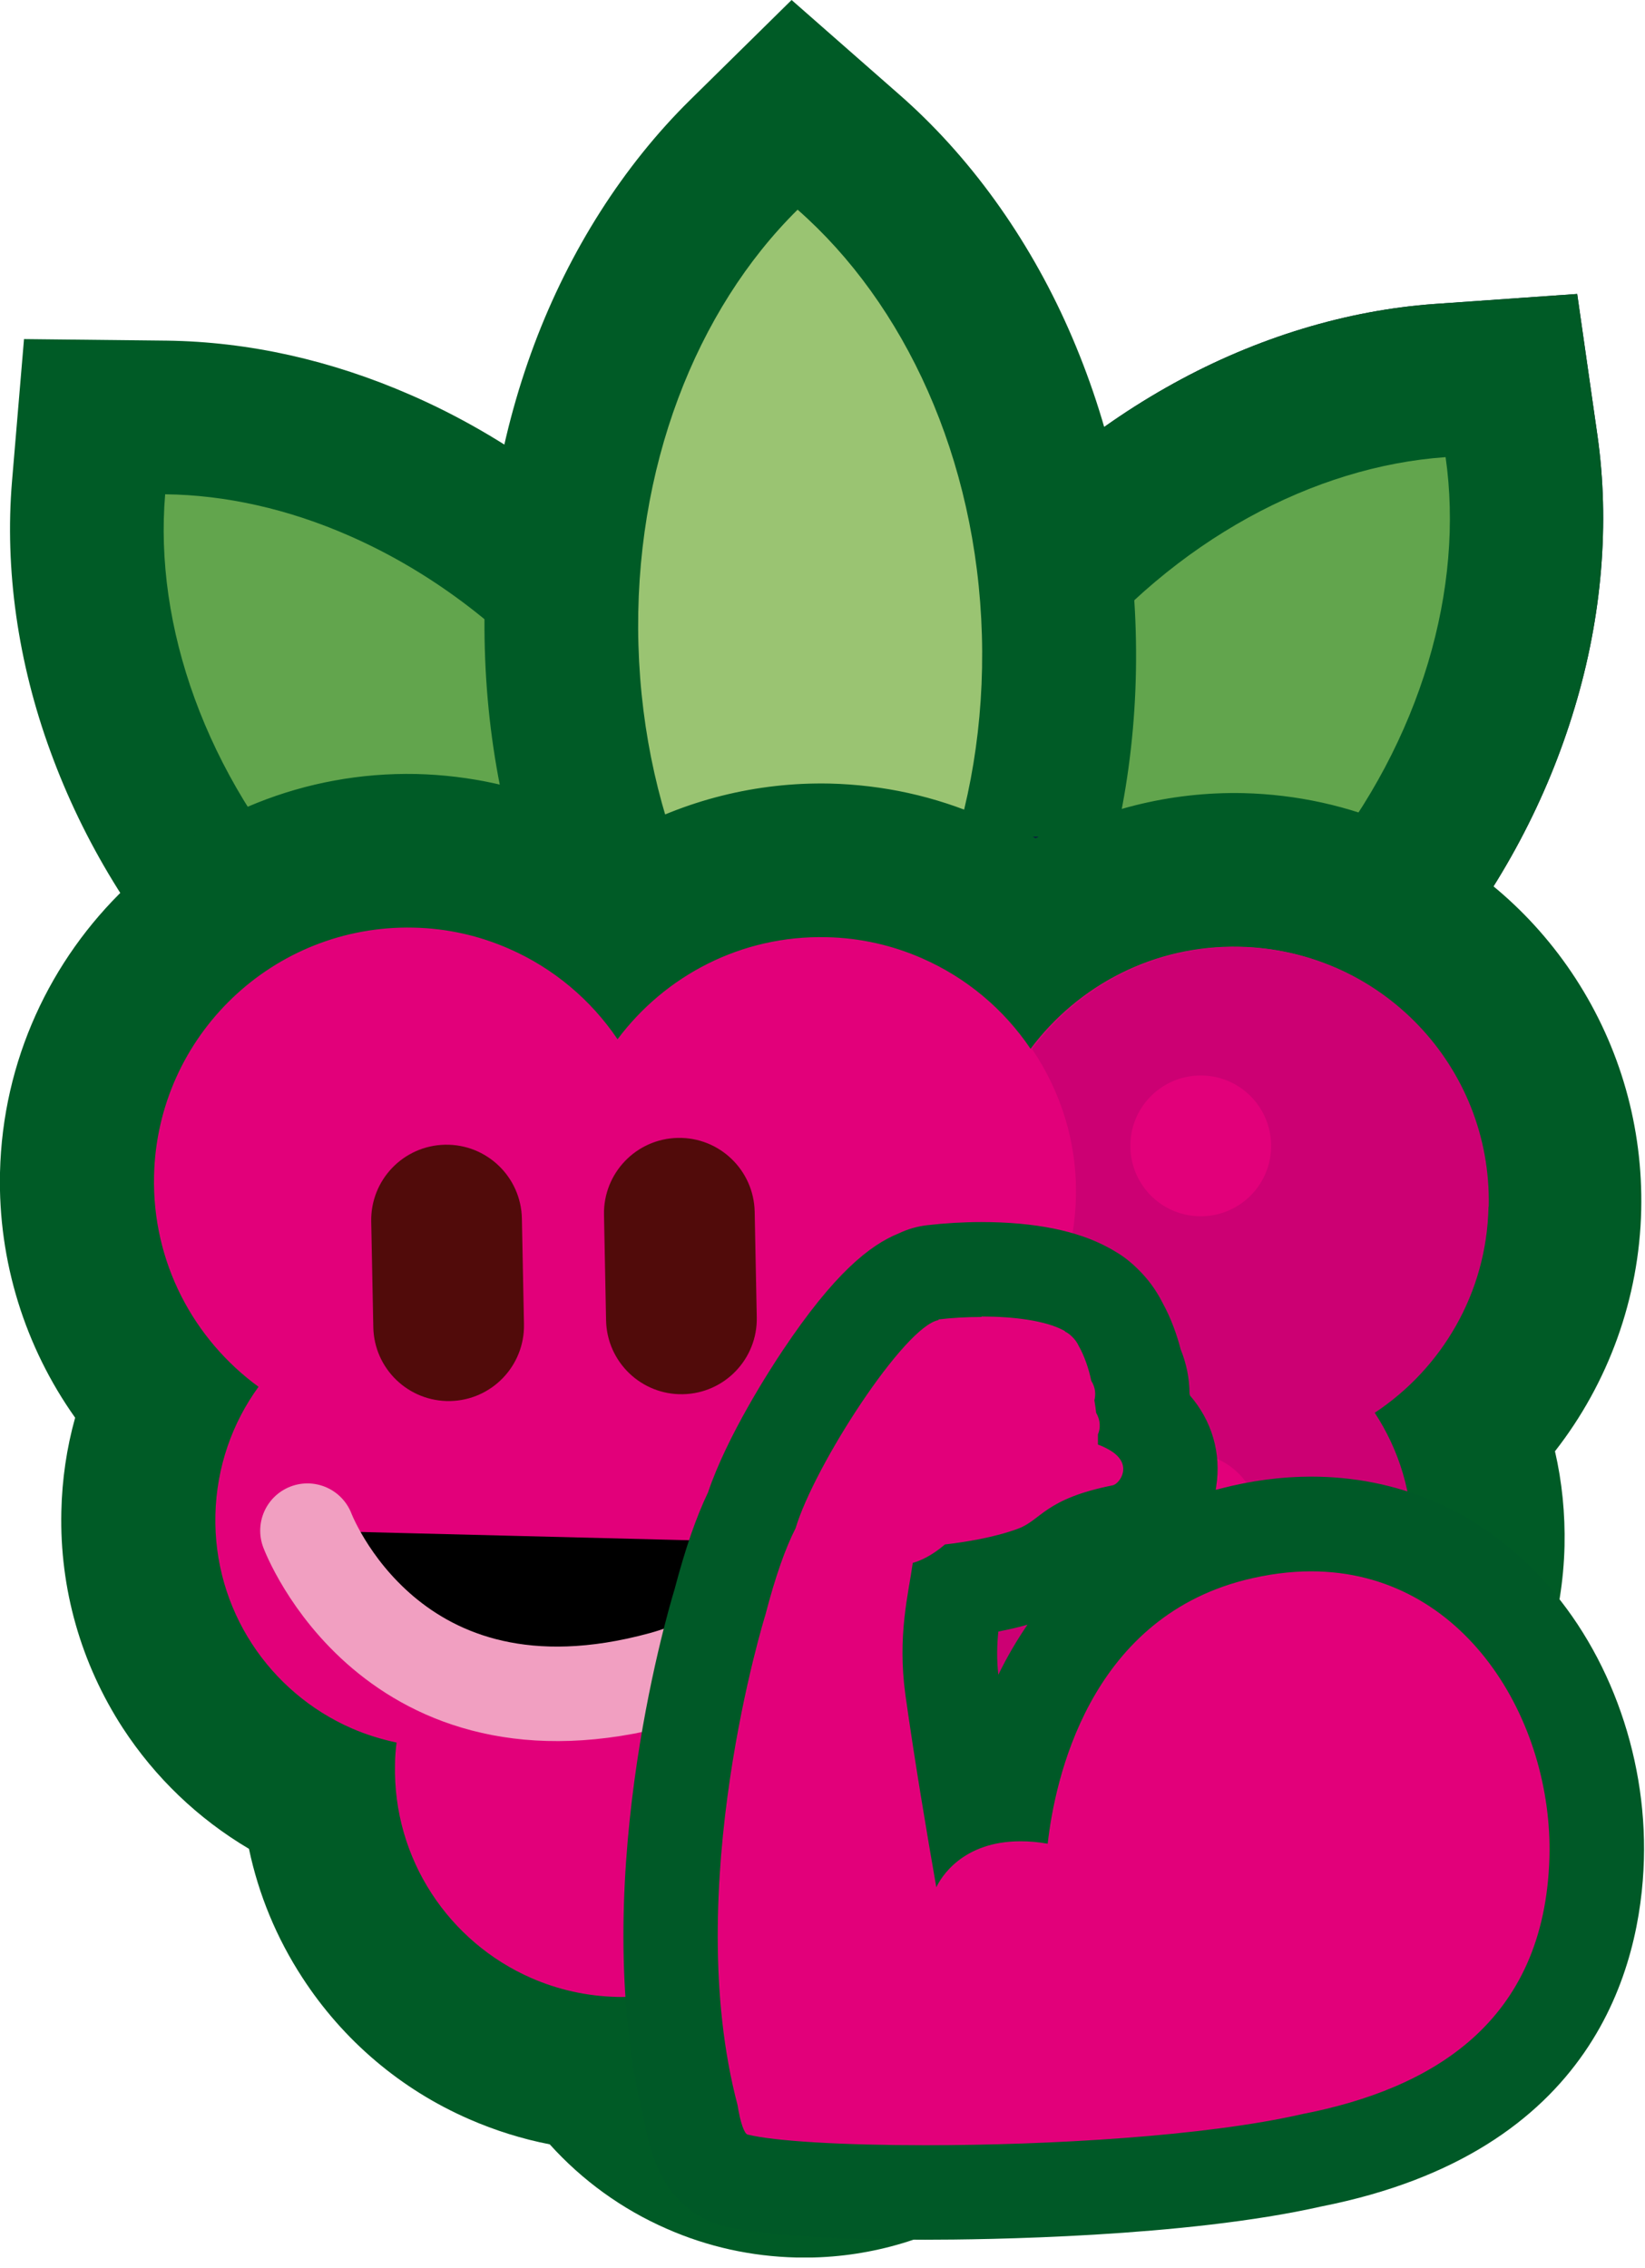 <svg width="74" height="102" viewBox="0 0 74 102" fill="none" xmlns="http://www.w3.org/2000/svg">
<g clip-path="url(#clip0_5_174)">
<path d="M39.11 48.92C38.09 41.83 40.43 34.15 45.53 27.83C50.63 21.52 57.65 17.61 64.79 17.11L68 16.89L68.46 20.07C69.48 27.16 67.14 34.85 62.04 41.16C56.94 47.47 49.92 51.38 42.78 51.88L39.58 52.1L39.12 48.92H39.11Z" fill="#98BF18"/>
<path d="M65.03 20.56C65.87 26.42 63.97 33.26 59.34 38.99C54.72 44.72 48.43 48.02 42.53 48.43C41.69 42.57 43.59 35.73 48.22 30C52.84 24.27 59.13 20.97 65.03 20.56ZM70.95 13.22L64.54 13.67C60.59 13.95 56.53 15.18 52.8 17.24C49.01 19.33 45.66 22.16 42.83 25.67C40 29.17 37.94 33.05 36.7 37.19C35.47 41.27 35.12 45.5 35.68 49.42L36.59 55.78L43 55.33C46.95 55.05 51.01 53.82 54.74 51.76C58.53 49.67 61.88 46.84 64.71 43.33C67.54 39.83 69.6 35.95 70.84 31.81C72.07 27.73 72.42 23.5 71.86 19.58L70.95 13.22Z" fill="#091A3E"/>
<path d="M21.85 50.05C18.07 48.4 14.54 45.83 11.63 42.63C6.17 36.62 3.39 29.09 3.99 21.95L4.26 18.75L7.47 18.79C10.68 18.83 13.92 19.55 17.1 20.95C20.88 22.6 24.41 25.17 27.32 28.37C32.78 34.38 35.56 41.91 34.96 49.05L34.69 52.25L31.48 52.21C28.27 52.17 25.03 51.45 21.85 50.05Z" fill="#62A54D"/>
<path d="M15.72 24.1C18.96 25.52 22.09 27.73 24.77 30.68C29.72 36.13 32.02 42.85 31.52 48.74C28.81 48.71 25.98 48.08 23.23 46.87C19.99 45.45 16.86 43.24 14.18 40.29C9.23 34.84 6.93 28.12 7.43 22.23C10.14 22.26 12.97 22.89 15.72 24.1ZM18.49 17.77C14.88 16.19 11.18 15.37 7.51 15.32L1.08 15.25L0.54 21.65C0.21 25.59 0.8 29.79 2.27 33.8C3.75 37.86 6.04 41.61 9.07 44.94C12.31 48.5 16.24 51.36 20.46 53.2C24.07 54.78 27.77 55.6 31.44 55.65L37.87 55.72L38.41 49.32C38.74 45.38 38.15 41.18 36.68 37.17C35.2 33.11 32.91 29.36 29.88 26.03C26.64 22.47 22.71 19.61 18.49 17.77Z" fill="#005B26"/>
<path d="M39.11 48.92C38.09 41.83 40.43 34.15 45.53 27.83C50.63 21.52 57.65 17.61 64.79 17.11L68 16.89L68.46 20.07C69.48 27.16 67.14 34.85 62.04 41.16C56.94 47.47 49.92 51.38 42.78 51.88L39.58 52.1L39.12 48.92H39.11Z" fill="#62A54D"/>
<path d="M65.03 20.56C65.87 26.42 63.97 33.26 59.34 38.99C54.72 44.72 48.43 48.02 42.53 48.43C41.69 42.57 43.59 35.73 48.22 30C52.84 24.27 59.13 20.97 65.03 20.56ZM70.95 13.22L64.54 13.67C60.59 13.95 56.53 15.18 52.8 17.24C49.01 19.33 45.66 22.16 42.83 25.67C40 29.17 37.94 33.05 36.7 37.19C35.47 41.27 35.12 45.5 35.68 49.42L36.59 55.78L43 55.33C46.95 55.05 51.01 53.82 54.74 51.76C58.53 49.67 61.88 46.84 64.71 43.33C67.54 39.83 69.6 35.95 70.84 31.81C72.07 27.73 72.42 23.5 71.86 19.58L70.95 13.22Z" fill="#005B26"/>
<path d="M34.73 50.74C28.97 45.69 25.52 37.8 25.26 29.11C25.01 20.42 27.99 12.35 33.45 6.97L35.74 4.71L38.16 6.83C43.92 11.88 47.37 19.77 47.63 28.46C47.88 37.15 44.9 45.22 39.44 50.6L37.15 52.86L34.73 50.74Z" fill="#9AC472"/>
<path d="M35.88 9.43C40.69 13.65 43.94 20.6 44.17 28.56C44.4 36.52 41.56 43.65 37.01 48.14C32.2 43.92 28.95 36.97 28.72 29.01C28.49 21.05 31.33 13.92 35.88 9.43ZM35.61 0L31.03 4.51C28.04 7.46 25.62 11.26 24.03 15.5C22.42 19.81 21.67 24.43 21.81 29.22C21.95 34.01 22.97 38.57 24.83 42.78C26.66 46.92 29.3 50.58 32.46 53.34L37.29 57.58L41.87 53.07C44.86 50.12 47.28 46.32 48.87 42.08C50.48 37.77 51.23 33.15 51.09 28.36C50.95 23.57 49.93 19.01 48.07 14.8C46.24 10.66 43.6 7 40.44 4.24L35.61 0Z" fill="#005B26"/>
<path d="M46.71 37.64C46.71 37.64 46.63 37.68 46.58 37.7C46.54 37.68 46.5 37.65 46.46 37.63H46.71V37.64Z" fill="#091A3E"/>
<path d="M31.39 97.08C29.46 96.24 27.8 94.9 26.56 93.22C25.16 93.07 23.8 92.72 22.5 92.15C17.88 90.13 14.81 85.81 14.35 80.89C9.28 78.64 6.09 73.62 6.21 68.07C6.25 66.34 6.61 64.67 7.26 63.1C4.75 60.31 3.36 56.64 3.45 52.82C3.64 44.62 10.46 38.1 18.66 38.29C20.61 38.33 22.5 38.75 24.27 39.53C25.58 40.1 26.8 40.86 27.89 41.78C30.55 39.75 33.85 38.64 37.26 38.72C39.21 38.76 41.1 39.18 42.87 39.96C44.18 40.53 45.4 41.29 46.49 42.21C49.15 40.18 52.45 39.07 55.86 39.15C57.81 39.19 59.71 39.61 61.48 40.39C67.03 42.82 70.53 48.3 70.39 54.36C70.3 58.18 68.75 61.78 66.11 64.45C66.69 66.04 66.98 67.74 66.94 69.46C66.81 75.08 63.29 79.93 58.23 81.9C57.81 84.94 56.38 87.74 54.13 89.89C51.76 92.16 48.72 93.47 45.48 93.66C43.17 96.52 39.67 98.17 35.92 98.09C34.35 98.05 32.83 97.72 31.4 97.09L31.39 97.08Z" fill="#E2007A"/>
<path d="M60.09 43.53C64.2 45.33 67.04 49.48 66.93 54.25C66.84 58.14 64.82 61.52 61.81 63.51C62.91 65.18 63.53 67.2 63.49 69.35C63.38 74.37 59.67 78.45 54.88 79.22C54.9 79.54 54.91 79.87 54.91 80.2C54.78 85.85 50.1 90.33 44.44 90.2C44.18 90.2 43.93 90.17 43.68 90.14C42.21 92.86 39.31 94.68 36 94.6C34.86 94.57 33.77 94.32 32.79 93.89C30.93 93.07 29.42 91.61 28.53 89.79C28.28 89.8 28.02 89.82 27.77 89.81C26.39 89.78 25.09 89.48 23.9 88.96C20.21 87.35 17.67 83.62 17.77 79.35C17.77 79.02 17.8 78.69 17.84 78.37C17.14 78.22 16.46 78.01 15.82 77.73C12.13 76.12 9.59 72.4 9.69 68.13C9.74 65.98 10.45 63.99 11.63 62.37C8.71 60.24 6.84 56.77 6.93 52.88C7.07 46.58 12.3 41.58 18.6 41.72C20.13 41.75 21.58 42.09 22.9 42.67C24.89 43.54 26.58 44.96 27.78 46.74C29.92 43.88 33.35 42.06 37.18 42.15C38.71 42.18 40.16 42.52 41.48 43.1C43.47 43.97 45.16 45.39 46.36 47.17C48.5 44.31 51.93 42.49 55.76 42.58C57.3 42.61 58.75 42.95 60.08 43.53M62.86 37.2C60.67 36.24 58.33 35.73 55.93 35.67C52.63 35.6 49.4 36.42 46.58 38C45.84 37.54 45.06 37.13 44.25 36.77C42.06 35.81 39.73 35.3 37.33 35.24C34.03 35.17 30.8 35.99 27.98 37.57C27.24 37.11 26.46 36.7 25.65 36.34C23.46 35.38 21.13 34.87 18.73 34.81C8.64 34.6 0.23 42.64 1.01454e-05 52.74C-0.09 56.73 1.13 60.59 3.38 63.76C3 65.12 2.79 66.54 2.76 67.98C2.68 71.45 3.64 74.81 5.52 77.71C6.98 79.95 8.92 81.8 11.2 83.15C11.63 85.2 12.44 87.16 13.6 88.94C15.43 91.76 18.03 93.97 21.11 95.31C22.28 95.82 23.49 96.2 24.73 96.44C26.19 98.06 27.98 99.36 30 100.24C31.84 101.05 33.8 101.48 35.82 101.53C38.71 101.6 41.55 100.85 44.03 99.38C45.17 98.7 46.21 97.88 47.14 96.95C53.97 95.95 59.53 90.91 61.25 84.29C66.62 81.45 70.23 75.88 70.38 69.52C70.41 68.08 70.27 66.65 69.95 65.27C72.35 62.2 73.74 58.4 73.83 54.41C73.91 50.71 72.89 47.11 70.88 44.01C68.92 40.99 66.14 38.64 62.85 37.2H62.86Z" fill="#005B26"/>
<path d="M66.97 54.26C67.11 47.96 62.12 42.73 55.81 42.59C51.98 42.5 48.55 44.32 46.42 47.17C47.71 49.07 48.46 51.37 48.4 53.84C48.31 57.73 46.29 61.11 43.28 63.1C44.38 64.78 45 66.79 44.96 68.94C44.85 73.61 41.63 77.47 37.32 78.6C37.39 79.12 37.44 79.65 37.42 80.2C37.32 84.65 34.28 88.33 30.2 89.46C29.66 89.68 29.12 89.84 28.62 89.92C29.99 92.65 32.77 94.55 36.03 94.63C39.33 94.7 42.23 92.88 43.71 90.17C43.96 90.19 44.21 90.22 44.47 90.23C50.12 90.36 54.81 85.88 54.94 80.23C54.94 79.9 54.94 79.57 54.91 79.25C59.7 78.49 63.41 74.4 63.52 69.38C63.57 67.22 62.94 65.21 61.84 63.54C64.85 61.55 66.88 58.16 66.96 54.28L66.97 54.26ZM53.41 71.68C51.66 71.64 50.28 70.19 50.32 68.44C50.36 66.69 51.81 65.31 53.56 65.35C55.31 65.39 56.69 66.84 56.65 68.59C56.61 70.34 55.16 71.72 53.41 71.68ZM53.94 54.7C52.19 54.66 50.81 53.21 50.85 51.46C50.89 49.71 52.34 48.33 54.09 48.37C55.84 48.41 57.22 49.86 57.18 51.61C57.14 53.36 55.69 54.74 53.94 54.7Z" fill="#CC0073"/>
<path d="M37.27 69.43C37.27 69.43 35.01 74.08 29.78 75.5C17.58 78.83 13.83 68.84 13.83 68.84" fill="black"/>
<path d="M37.27 69.43C37.27 69.43 35.01 74.08 29.78 75.5C17.58 78.83 13.83 68.84 13.83 68.84" stroke="#F19FC1" stroke-width="4.25" stroke-linecap="round" stroke-linejoin="round"/>
<path d="M23.477 54.805C23.441 52.933 21.893 51.446 20.021 51.483C18.149 51.52 16.662 53.067 16.699 54.939L16.793 59.688C16.829 61.56 18.377 63.047 20.249 63.011C22.121 62.974 23.608 61.426 23.571 59.554L23.477 54.805Z" fill="#510B0A"/>
<path d="M33.949 54.499C33.912 52.627 32.365 51.139 30.493 51.176C28.621 51.213 27.134 52.761 27.171 54.633L27.264 59.382C27.301 61.254 28.849 62.741 30.721 62.704C32.592 62.667 34.08 61.12 34.043 59.248L33.949 54.499Z" fill="#510B0A"/>
<path d="M41.63 98.59C39.73 98.59 35.09 98.54 33.12 98.04C31.56 97.65 31.23 95.93 31.1 95.09C28.45 84.88 32.24 72.5 32.41 71.98C32.85 70.27 33.31 68.94 33.82 67.9C34.64 65.46 38.2 59 41.08 57.53C41.34 57.36 41.65 57.25 41.97 57.21C42.67 57.13 43.43 57.09 44.16 57.09C45.56 57.09 47.52 57.24 48.88 57.98C48.93 58.01 48.99 58.04 49.04 58.08C49.29 58.22 49.52 58.4 49.72 58.61C50 58.88 50.23 59.2 50.41 59.55C50.76 60.18 50.97 60.84 51.1 61.36C51.33 61.87 51.43 62.42 51.38 62.96C51.48 63.23 51.55 63.51 51.58 63.79C52.52 64.61 52.75 65.69 52.62 66.51C52.43 67.68 51.55 68.66 50.48 68.87C48.89 69.19 48.42 69.55 47.96 69.9C47.61 70.16 47.18 70.49 46.55 70.73C45.52 71.11 44.33 71.34 43.36 71.48C43.23 71.57 43.11 71.65 42.99 71.72C42.8 72.88 42.61 74.19 42.85 75.92C43.08 77.57 43.36 79.36 43.64 81.02C44.16 80.85 44.73 80.73 45.35 80.68C46.16 76.78 48.54 70.77 55.44 68.98C56.64 68.67 57.84 68.51 58.99 68.51C62.28 68.51 65.25 69.77 67.58 72.17C70.37 75.04 71.96 79.3 71.83 83.56C71.69 88.64 69.34 95.11 58.99 97.13C54.37 98.19 46.98 98.57 41.62 98.57L41.63 98.59Z" fill="#E2007A"/>
<path d="M44.16 59.21C45.6 59.21 47.03 59.39 47.86 59.84C47.89 59.85 47.9 59.87 47.92 59.89C48.02 59.94 48.12 60.01 48.22 60.11C48.36 60.24 48.46 60.39 48.53 60.54C48.78 60.98 48.98 61.56 49.09 62.1C49.28 62.4 49.3 62.71 49.23 62.98C49.26 63.16 49.29 63.34 49.31 63.54C49.51 63.88 49.51 64.24 49.39 64.51C49.39 64.66 49.39 64.81 49.39 64.97C49.54 65.02 49.71 65.1 49.89 65.2C51.02 65.84 50.37 66.73 50.06 66.8C46.99 67.41 46.85 68.36 45.8 68.75C44.73 69.15 43.39 69.36 42.51 69.46C41.89 69.99 41.38 70.2 41.06 70.29C40.87 71.67 40.36 73.55 40.73 76.23C41.14 79.16 41.71 82.54 42.12 84.88C42.31 84.47 43.27 82.81 45.91 82.81C46.28 82.81 46.69 82.84 47.13 82.92C47.45 80.07 48.96 72.88 55.96 71.07C57.02 70.8 58.03 70.67 58.98 70.67C65.91 70.67 69.87 77.42 69.7 83.54C69.49 90.98 64.39 93.95 58.58 95.08C54.22 96.08 47.2 96.48 41.62 96.48C37.91 96.48 34.84 96.3 33.63 96C33.48 95.96 33.3 95.45 33.18 94.68C30.6 84.92 34.43 72.63 34.43 72.63C34.88 70.9 35.33 69.63 35.79 68.73C36.63 65.92 40.68 59.65 42.22 59.37V59.34C42.81 59.27 43.48 59.23 44.15 59.23M44.16 54.96C43.35 54.96 42.51 55.01 41.73 55.1C41.27 55.15 40.83 55.28 40.43 55.47C39.12 56 37.52 57.28 35.22 60.72C34.63 61.6 32.71 64.57 31.85 67.12C31.31 68.25 30.83 69.64 30.35 71.46C29.94 72.81 26.36 85.16 29.02 95.55C29.46 98.1 30.67 99.63 32.6 100.12C34.61 100.62 38.62 100.73 41.62 100.73C44.26 100.73 53.34 100.62 59.46 99.23C71.75 96.8 73.81 88.43 73.95 83.65C74.09 78.82 72.27 73.98 69.09 70.71C66.36 67.9 62.86 66.41 58.98 66.41C57.65 66.41 56.28 66.59 54.9 66.95C54.83 66.97 54.76 66.99 54.69 67C54.69 66.95 54.71 66.91 54.71 66.86C54.95 65.35 54.51 63.89 53.53 62.76C53.53 62.73 53.52 62.7 53.51 62.68C53.51 62 53.37 61.32 53.11 60.68C52.95 60.06 52.69 59.3 52.28 58.56C52 58.01 51.64 57.52 51.2 57.09C50.88 56.77 50.53 56.49 50.14 56.27C50.05 56.21 49.96 56.16 49.86 56.11C48.47 55.35 46.54 54.96 44.13 54.96H44.16ZM44.9 73.38C45.36 73.29 45.8 73.19 46.22 73.07C45.74 73.77 45.3 74.52 44.91 75.32C44.83 74.61 44.85 73.97 44.91 73.38H44.9Z" fill="#005927"/>
</g>
<defs>
<clipPath id="clip0_5_174">
<rect width="73.96" height="101.53" fill="white"/>
</clipPath>
</defs>
</svg>
